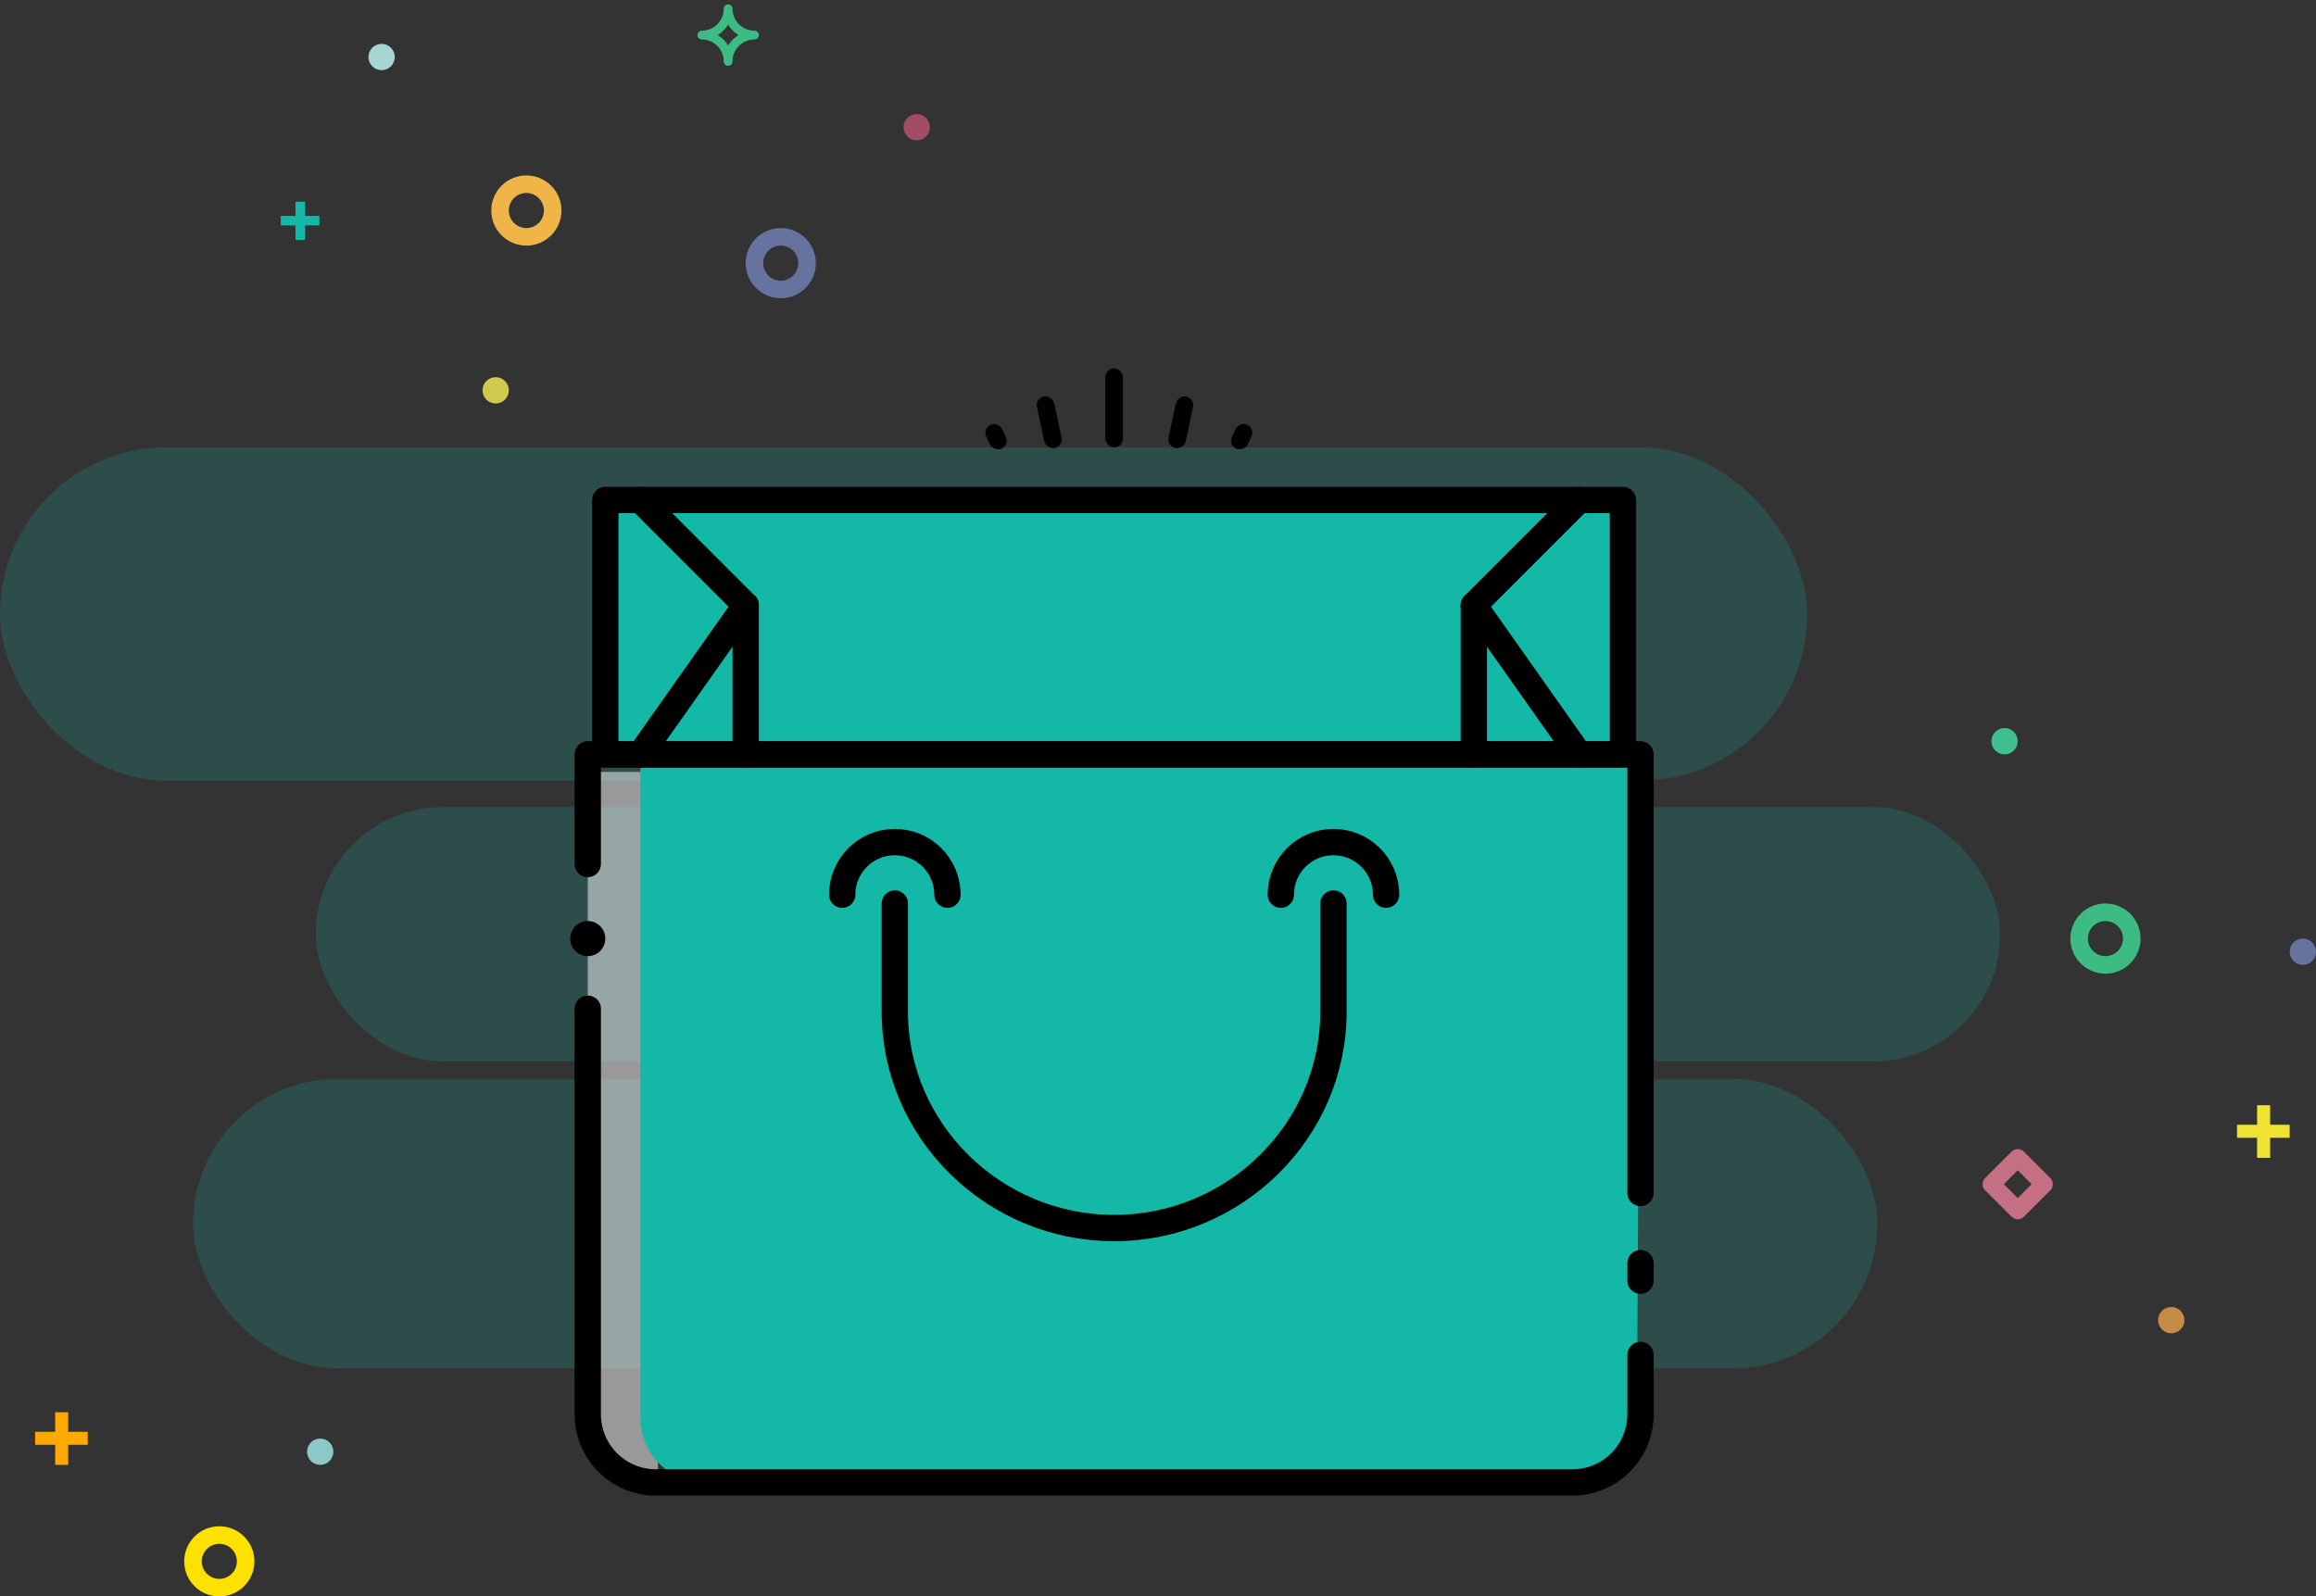    <svg viewBox="656 573 264 182" version="1.1"
                xmlns="http://www.w3.org/2000/svg"
                xmlns:xlink="http://www.w3.org/1999/xlink">
                <rect x="656" y="573" width="264" height="182" fill="#333333" stroke="none"/>
                <rect id="bg-line" stroke="none" fill-opacity="0.2"
                    fill="#14b8a6" fill-rule="evenodd" x="656" y="624"
                    width="206" height="38" rx="19"></rect>
                <rect id="bg-line" stroke="none" fill-opacity="0.2"
                    fill="#14b8a6" fill-rule="evenodd" x="692" y="665"
                    width="192" height="29" rx="14.5"></rect>
                <rect id="bg-line" stroke="none" fill-opacity="0.2"
                    fill="#14b8a6" fill-rule="evenodd" x="678" y="696"
                    width="192" height="33" rx="16.5"></rect>
                <g id="shopping-bag" stroke="none" stroke-width="1" fill="none"
                    fill-rule="evenodd"
                    transform="translate(721, 630)">
                    <polygon id="Fill-10" fill="#14b8a6"
                        points="4 29 120 29 120 0 4 0"></polygon>
                    <polygon id="Fill-14" fill="#14b8a6"
                        points="120 29 120 0 115.75 0 103 12.429 115.75 29"></polygon>
                    <polygon id="Fill-15" fill="#14b8a6"
                        points="4 29 4 0 8.25 0 21 12.429 8.25 29"></polygon>
                    <polygon id="Fill-33" fill="#14b8a6"
                        points="110 112 121.574 109.059 122 29 110 29"></polygon>
                    <polygon id="Fill-35" fill-opacity="0.5" fill="#FFFFFF"
                        points="2 107.846 10 112 10 31 2 31"></polygon>
                    <path
                        d="M107.71,112 L15.288,112 C11.264,112 8,108.709 8,104.648 L8,29 L115,29 L115,104.648 C115,108.709 111.737,112 107.71,112"
                        id="Fill-36" fill="#14b8a6"></path>
                    <path
                        d="M122,97.462 L122,104.23 C122,108.521 118.534,112 114.258,112 L9.742,112 C5.466,112 2,108.521 2,104.23 L2,58"
                        id="Stroke-4916" stroke="#000000" stroke-width="3"
                        stroke-linecap="round"></path>
                    <polyline id="Stroke-4917" stroke="#000000" stroke-width="3"
                        stroke-linecap="round" stroke-linejoin="round"
                        points="2 41.5 2 29 122 29 122 79"></polyline>
                    <path
                        d="M4,50 C4,51.104 3.104,52 2,52 C0.896,52 0,51.104 0,50 C0,48.896 0.896,48 2,48 C3.104,48 4,48.896 4,50"
                        id="Fill-4918" fill="#000000"></path>
                    <path d="M122,87 L122,89" id="Stroke-4919" stroke="#000000"
                        stroke-width="3" stroke-linecap="round"></path>
                    <polygon id="Stroke-4922" stroke="#000000" stroke-width="3"
                        stroke-linecap="round" stroke-linejoin="round"
                        points="4 29 120 29 120 0 4 0"></polygon>
                    <path
                        d="M87,46 L87,58.333 C87,71.9 75.75,83 62,83 L62,83 C48.25,83 37,71.9 37,58.333 L37,46"
                        id="Stroke-4923" stroke="#000000" stroke-width="3"
                        stroke-linecap="round"></path>
                    <path
                        d="M31,45 C31,41.686 33.686,39 37,39 C40.314,39 43,41.686 43,45"
                        id="Stroke-4924" stroke="#000000" stroke-width="3"
                        stroke-linecap="round"></path>
                    <path
                        d="M81,45 C81,41.686 83.686,39 87,39 C90.314,39 93,41.686 93,45"
                        id="Stroke-4925" stroke="#000000" stroke-width="3"
                        stroke-linecap="round"></path>
                    <path d="M8,0 L20,12" id="Stroke-4928" stroke="#000000"
                        stroke-width="3" stroke-linecap="round"></path>
                    <path d="M20,12 L8,29" id="Stroke-4929" stroke="#000000"
                        stroke-width="3" stroke-linecap="round"></path>
                    <path d="M20,12 L20,29" id="Stroke-4930" stroke="#000000"
                        stroke-width="3" stroke-linecap="round"></path>
                    <path d="M115,0 L103,12" id="Stroke-4931" stroke="#000000"
                        stroke-width="3" stroke-linecap="round"></path>
                    <path d="M103,12 L115,29" id="Stroke-4932" stroke="#000000"
                        stroke-width="3" stroke-linecap="round"></path>
                    <path d="M103,12 L103,29" id="Stroke-4933" stroke="#000000"
                        stroke-width="3" stroke-linecap="round"></path>
                </g>
                <g id="glow" stroke="none" stroke-width="1" fill="none"
                    fill-rule="evenodd"
                    transform="translate(768, 615)">
                    <rect id="Rectangle-2" fill="#000000" x="14" y="0" width="2"
                        height="9" rx="1"></rect>
                    <rect fill="#000000"
                        transform="translate(7.602, 6.142) rotate(-12) translate(-7.602, -6.142) "
                        x="6.602" y="3.142" width="2" height="6"
                        rx="1"></rect>
                    <rect fill="#000000"
                        transform="translate(1.54, 7.782) rotate(-25) translate(-1.54, -7.782) "
                        x="0.54" y="6.282" width="2" height="3"
                        rx="1"></rect>
                    <rect fill="#000000"
                        transform="translate(29.54, 7.782) scale(-1, 1) rotate(-25) translate(-29.54, -7.782) "
                        x="28.54" y="6.282" width="2" height="3"
                        rx="1"></rect>
                    <rect fill="#000000"
                        transform="translate(22.602, 6.142) scale(-1, 1) rotate(-12) translate(-22.602, -6.142) "
                        x="21.602" y="3.142" width="2" height="6"
                        rx="1"></rect>
                </g>
                <polygon id="plus" stroke="none" fill="#14b8a6"
                    fill-rule="evenodd"
                    points="689.681 597.615 689.681 596 690.772 596 690.772 597.615 692.408 597.615 692.408 598.691 690.772 598.691 690.772 600.35 689.681 600.35 689.681 598.691 688 598.691 688 597.615"></polygon>
                <polygon id="plus" stroke="none" fill="#EEE332"
                    fill-rule="evenodd"
                    points="913.288 701.227 913.288 699 914.773 699 914.773 701.227 917 701.227 917 702.712 914.773 702.712 914.773 705 913.288 705 913.288 702.712 911 702.712 911 701.227"></polygon>
                <polygon id="plus" stroke="none" fill="#FFA800"
                    fill-rule="evenodd"
                    points="662.288 736.227 662.288 734 663.773 734 663.773 736.227 666 736.227 666 737.712 663.773 737.712 663.773 740 662.288 740 662.288 737.712 660 737.712 660 736.227"></polygon>
                <circle id="oval" stroke="none" fill="#A5D6D3"
                    fill-rule="evenodd" cx="699.5" cy="579.5" r="1.5"></circle>
                <circle id="oval" stroke="none" fill="#CFC94E"
                    fill-rule="evenodd" cx="712.5" cy="617.5" r="1.5"></circle>
                <circle id="oval" stroke="none" fill="#8CC8C8"
                    fill-rule="evenodd" cx="692.5" cy="738.5" r="1.5"></circle>
                <circle id="oval" stroke="none" fill="#3EC08D"
                    fill-rule="evenodd" cx="884.5" cy="657.5" r="1.5"></circle>
                <circle id="oval" stroke="none" fill="#66739F"
                    fill-rule="evenodd" cx="918.5" cy="681.5" r="1.5"></circle>
                <circle id="oval" stroke="none" fill="#C48C47"
                    fill-rule="evenodd" cx="903.5" cy="723.5" r="1.5"></circle>
                <circle id="oval" stroke="none" fill="#A24C65"
                    fill-rule="evenodd" cx="760.5" cy="587.5" r="1.5"></circle>
                <circle id="oval" stroke="#66739F" stroke-width="2" fill="none"
                    cx="745" cy="603" r="3"></circle>
                <circle id="oval" stroke="#EFB549" stroke-width="2" fill="none"
                    cx="716" cy="597" r="3"></circle>
                <circle id="oval" stroke="#FFE100" stroke-width="2" fill="none"
                    cx="681" cy="751" r="3"></circle>
                <circle id="oval" stroke="#3CBC83" stroke-width="2" fill="none"
                    cx="896" cy="680" r="3"></circle>
                <polygon id="diamond" stroke="#C46F82" stroke-width="2"
                    stroke-linecap="round" stroke-linejoin="round" fill="none"
                    points="886 705 889 708 886 711 883 708"></polygon>
                <path
                    d="M736,577 C737.658,577 739,578.342 739,580 C739,578.342 740.342,577 742,577 C740.342,577 739,575.658 739,574 C739,575.658 737.658,577 736,577 Z"
                    id="bubble-rounded" stroke="#3CBC83" stroke-width="1"
                    stroke-linecap="round" stroke-linejoin="round"
                    fill="none"></path>
            </svg>